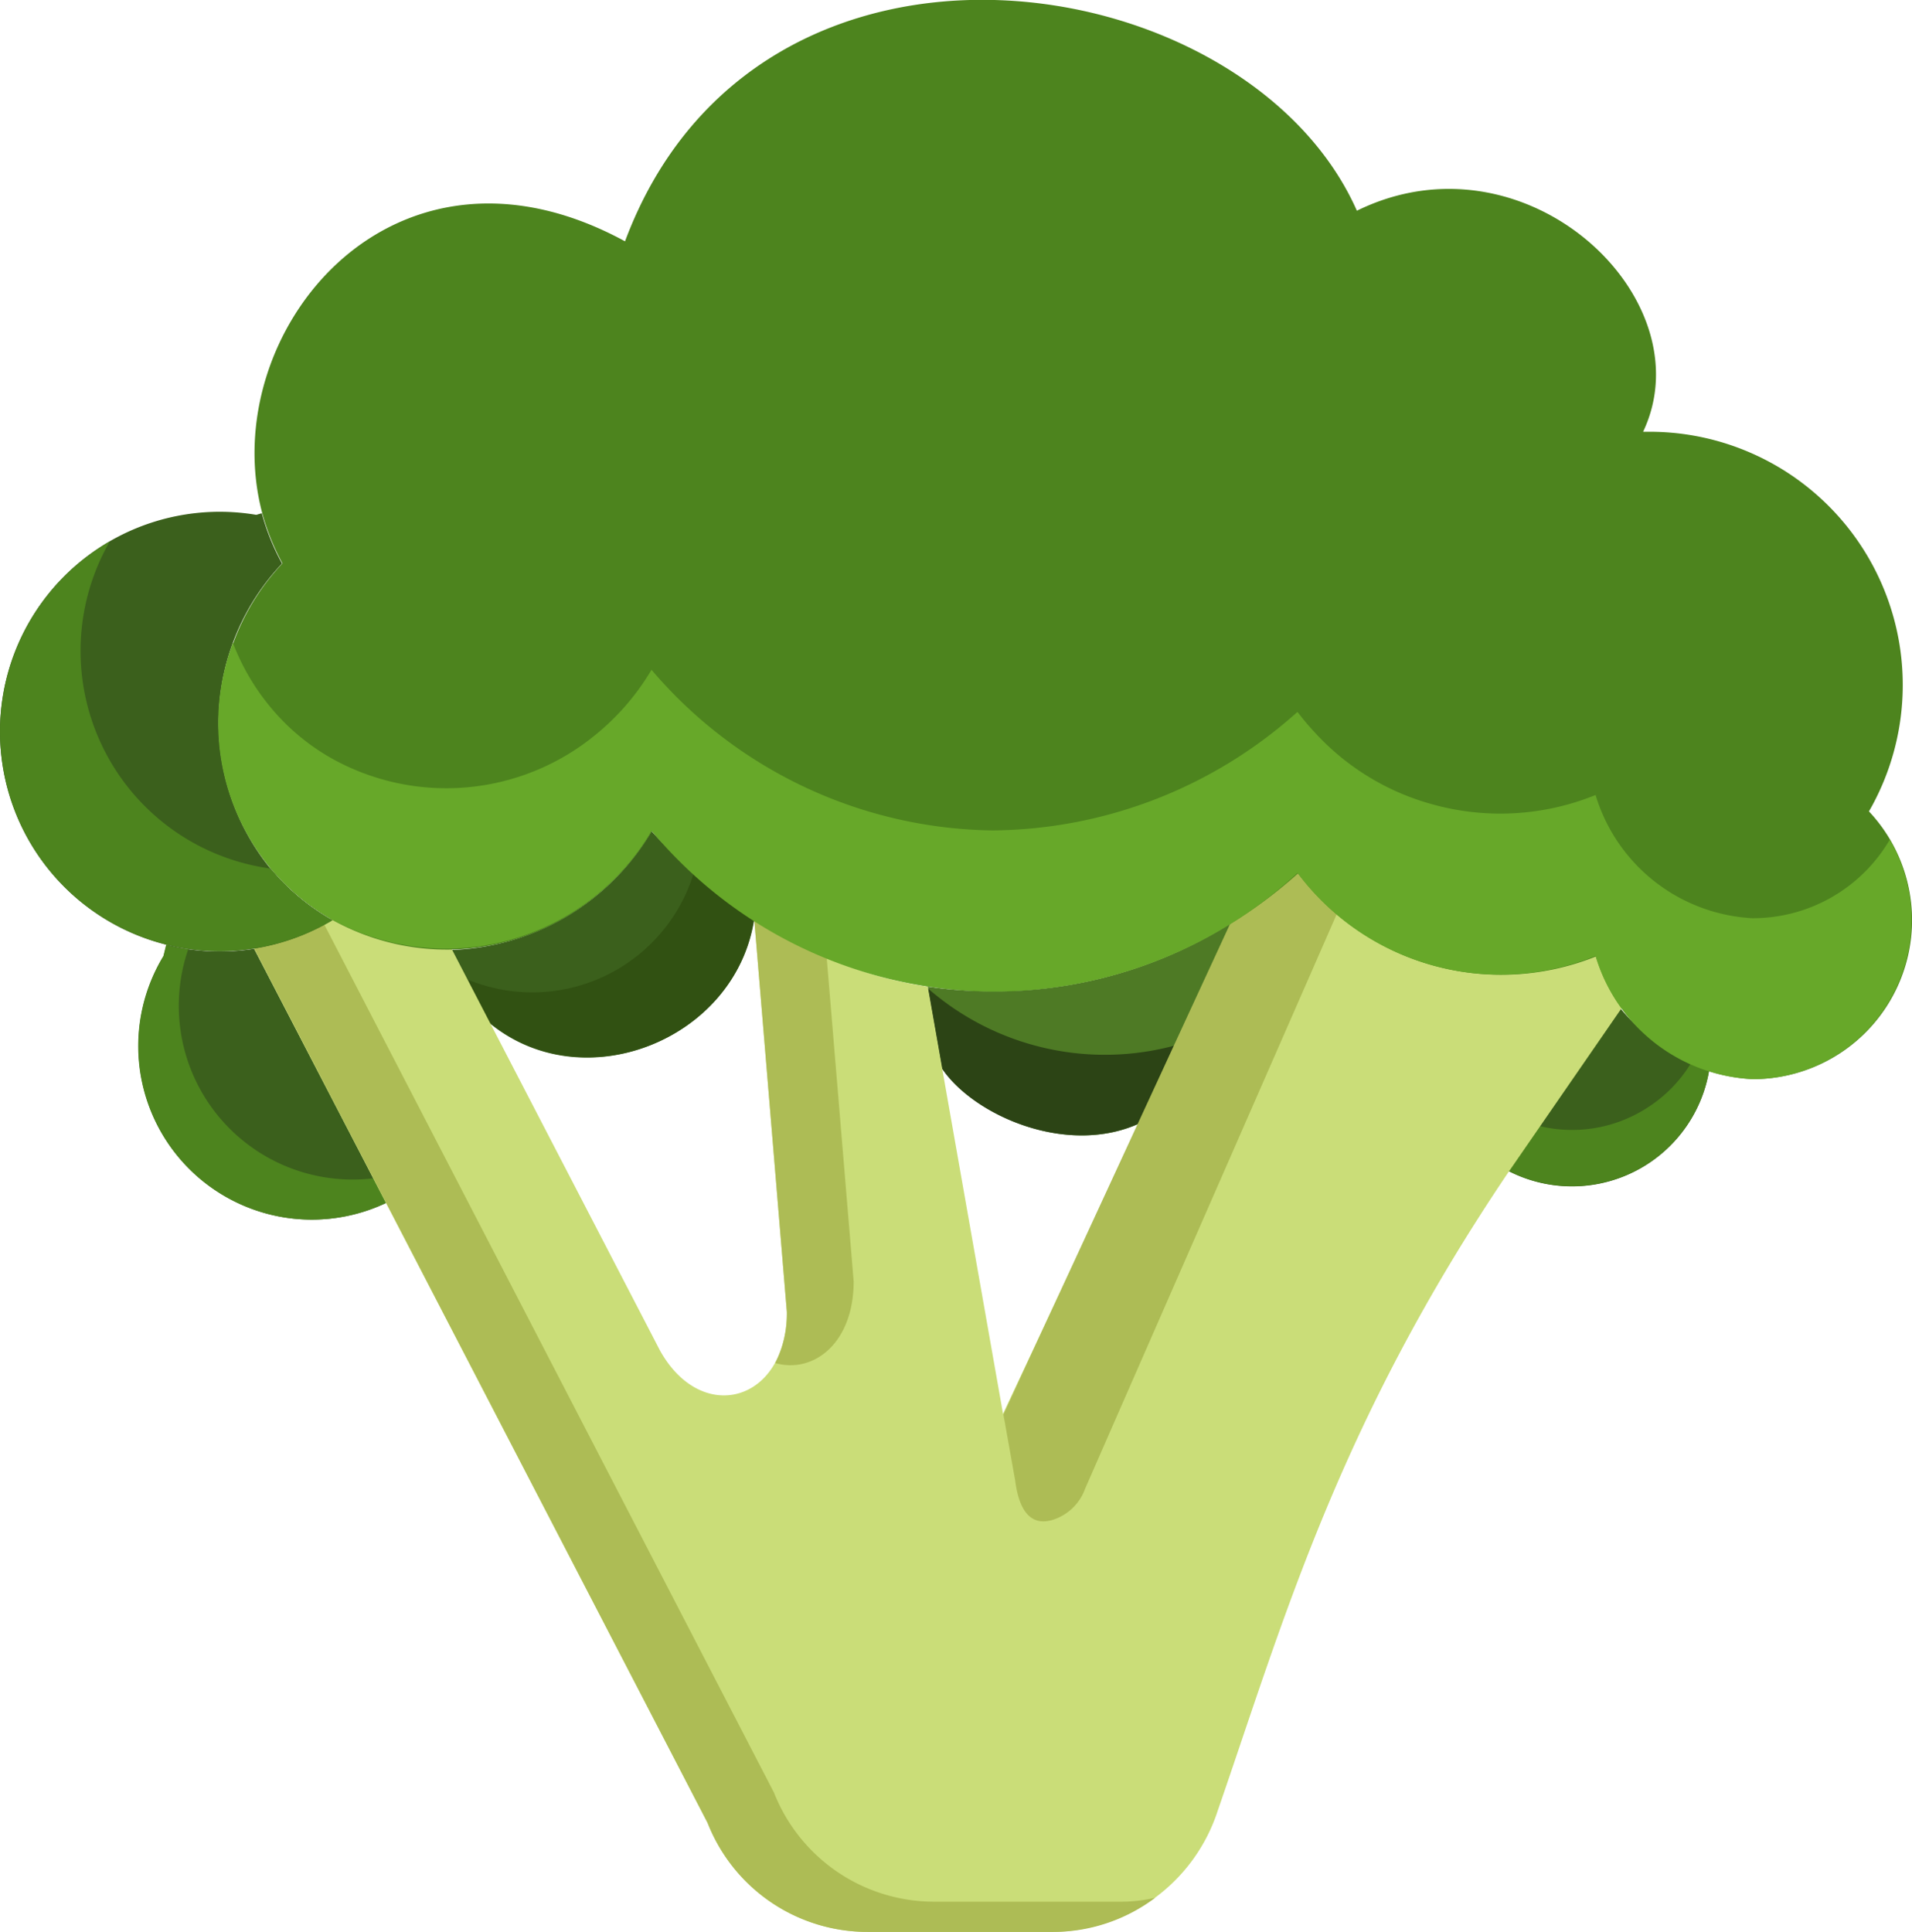 <svg xmlns="http://www.w3.org/2000/svg" viewBox="0 0 69.206 69.922">
  <defs>
    <style>
      .cls-1 {
        fill: #3b601c;
      }

      .cls-2 {
        fill: #4e7a25;
      }

      .cls-3 {
        fill: #4d841e;
      }

      .cls-4 {
        fill: #315112;
      }

      .cls-5 {
        fill: #2c4415;
      }

      .cls-6 {
        fill: #cadd78;
      }

      .cls-7 {
        fill: #adbc55;
      }

      .cls-8 {
        fill: #67a829;
      }
    </style>
  </defs>
  <g id="vegetable" transform="translate(-18.534 -16.019)">
    <path id="XMLID_18_" class="cls-1" d="M395.3,265.8l-.044.044c-1.617,2.011-3.016,3.934-4.255,5.755l.015.015a5.035,5.035,0,0,0,7.591-3.555l.015-.044A6.307,6.307,0,0,1,395.3,265.8Z" transform="translate(-318.195 -213.386)"/>
    <path id="XMLID_53_" class="cls-2" d="M260.19,244.4l-3.41,7.329c-2.652,1.3-6.091-.219-7.256-1.938L249,246.833a15.792,15.792,0,0,0,2.36.175A16.191,16.191,0,0,0,260.19,244.4Z" transform="translate(-196.885 -195.104)"/>
    <path id="XMLID_54_" class="cls-1" d="M137.856,222.5a19.993,19.993,0,0,0,3.7,3.191c-.656,4.371-6.222,6.586-9.631,3.7-.772-1.5-1.3-2.535-1.326-2.594a8.723,8.723,0,0,0,7.256-4.3Z" transform="translate(-95.737 -176.395)"/>
    <path id="XMLID_55_" class="cls-1" d="M57.153,250.846l4.779,9.194-.058.029a6.28,6.28,0,0,1-8-8.961l.1-.408c.189.044.393.087.6.131A8.066,8.066,0,0,0,57.153,250.846Z" transform="translate(-29.416 -200.486)"/>
    <g id="XMLID_1_" transform="translate(23.532 50.214)">
      <path id="XMLID_11_" class="cls-3" d="M54.884,255.537a6.291,6.291,0,0,1-.233-4.677c-.073-.015-.131-.015-.2-.029a4.385,4.385,0,0,1-.6-.131l-.1.408a6.28,6.28,0,0,0,8,8.961l.073-.029-.466-.889A6.293,6.293,0,0,1,54.884,255.537Z" transform="translate(-52.835 -250.7)"/>
    </g>
    <g id="XMLID_12_" transform="translate(35.417 47.606)">
      <path id="XMLID_13_" class="cls-4" d="M142.632,232.8a6.115,6.115,0,0,1-8.232,3.847q.328.634.787,1.53c3.395,2.885,8.961.685,9.631-3.7A16.761,16.761,0,0,1,142.632,232.8Z" transform="translate(-134.4 -232.8)"/>
    </g>
    <path id="XMLID_15_" class="cls-5" d="M249,261.5l.51,2.9c1.151,1.719,4.6,3.235,7.256,1.938l1.3-2.8A9.739,9.739,0,0,1,249,261.5Z" transform="translate(-196.885 -209.712)"/>
    <g id="XMLID_16_" transform="translate(72.805 54.425)">
      <path id="XMLID_17_" class="cls-3" d="M396.333,281.3a5.012,5.012,0,0,1-4.269.539c-.364.525-.729,1.035-1.064,1.544l.015.015a5.035,5.035,0,0,0,7.591-3.555l.015-.044c-.219-.058-.437-.131-.641-.2A4.971,4.971,0,0,1,396.333,281.3Z" transform="translate(-391 -279.6)"/>
    </g>
    <path id="Path_459" data-name="Path 459" class="cls-6" d="M117.714,230.4l-9.34,19.933-2.725-15.46a15.6,15.6,0,0,1-6.28-2.448l1.18,14.207c.015,3.249-3.06,4.153-4.59,1.413l-8.67-16.713-6.091,2.04,16.48,31.764a6.219,6.219,0,0,0,5.8,3.949H110.2a6.341,6.341,0,0,0,5.945-4.386c2.4-6.936,4.371-13.988,10.491-23.065l5.289-7.664Z" transform="translate(-53.535 -183.144)"/>
    <g id="Group_154" data-name="Group 154" transform="translate(27.738 46.396)">
      <path id="Path_460" data-name="Path 460" class="cls-7" d="M113.027,281.063H106.31a6.234,6.234,0,0,1-5.8-3.949L84.235,245.7l-2.535.86,16.407,31.648a6.219,6.219,0,0,0,5.8,3.949h6.717a6.137,6.137,0,0,0,3.686-1.238A5.411,5.411,0,0,1,113.027,281.063Z" transform="translate(-81.7 -242.611)"/>
      <path id="Path_461" data-name="Path 461" class="cls-7" d="M208.523,245.8a17.382,17.382,0,0,1-2.623-1.4l1.18,14.207a3.877,3.877,0,0,1-.423,1.85c1.4.393,2.841-.729,2.841-2.958Z" transform="translate(-187.803 -241.5)"/>
      <path id="Path_462" data-name="Path 462" class="cls-7" d="M277.417,224.5,267.8,245.322l.423,2.375c.175,1.37.743,1.632,1.384,1.428A1.833,1.833,0,0,0,270.758,248l10.287-23.488Z" transform="translate(-240.684 -224.5)"/>
    </g>
    <path id="XMLID_27_" class="cls-1" d="M28.743,145.009a8.371,8.371,0,0,0-.51,10.928,8.125,8.125,0,0,0,2.331,1.982,7.954,7.954,0,1,1-2.754-14.673l.2-.058A8.2,8.2,0,0,0,28.743,145.009Z" transform="translate(0 -108.593)"/>
    <path id="XMLID_26_" class="cls-3" d="M122.8,50.636a9.209,9.209,0,0,1-10.782-3l-.029.015a16.7,16.7,0,0,1-11.016,4.269A16.485,16.485,0,0,1,88.63,46.1a8.814,8.814,0,0,1-2.054,2.375,8.508,8.508,0,0,1-9.5.845,8.125,8.125,0,0,1-2.331-1.982,8.39,8.39,0,0,1,.51-10.928,8.38,8.38,0,0,1-.729-1.807c-1.719-6.44,4.634-14.469,13.128-9.85,4.794-12.837,22.526-10.068,26.49-1.107,6.105-3,12.647,3.176,10.36,8h.219a9.165,9.165,0,0,1,7.956,13.74,5.752,5.752,0,0,1-4.2,9.69,6.25,6.25,0,0,1-5.683-4.444Z" transform="translate(-46.497 0)"/>
    <g id="XMLID_2_" transform="translate(26.44 39.286)">
      <path id="XMLID_10_" class="cls-8" d="M128.326,185.666a6.275,6.275,0,0,1-5.683-4.459,9.167,9.167,0,0,1-5.916.335,8.977,8.977,0,0,1-4.269-2.623,9.118,9.118,0,0,1-.6-.714l-.029.015a16.7,16.7,0,0,1-11.016,4.269,16.485,16.485,0,0,1-12.341-5.814,8.814,8.814,0,0,1-2.054,2.375,8.508,8.508,0,0,1-9.5.845,7.935,7.935,0,0,1-2.331-1.982,8.22,8.22,0,0,1-1.268-2.215,8.229,8.229,0,0,0,1.268,8.043,8.125,8.125,0,0,0,2.331,1.982,8.625,8.625,0,0,0,11.555-3.22,16.16,16.16,0,0,0,23.357,1.545l.029-.015a9.156,9.156,0,0,0,10.782,3,6.245,6.245,0,0,0,5.683,4.459,5.763,5.763,0,0,0,4.969-8.67A5.742,5.742,0,0,1,128.326,185.666Z" transform="translate(-72.796 -175.7)"/>
    </g>
    <g id="XMLID_6_" transform="translate(18.534 35.614)">
      <path id="XMLID_7_" class="cls-3" d="M28.335,162.346l-.262-.044a7.95,7.95,0,0,1-5.566-11.8,7.946,7.946,0,0,0,2.652,14.716,8,8,0,0,0,5.406-1.005,7.971,7.971,0,0,1-2.229-1.865Z" transform="translate(-18.534 -150.5)"/>
    </g>
  </g>
</svg>
